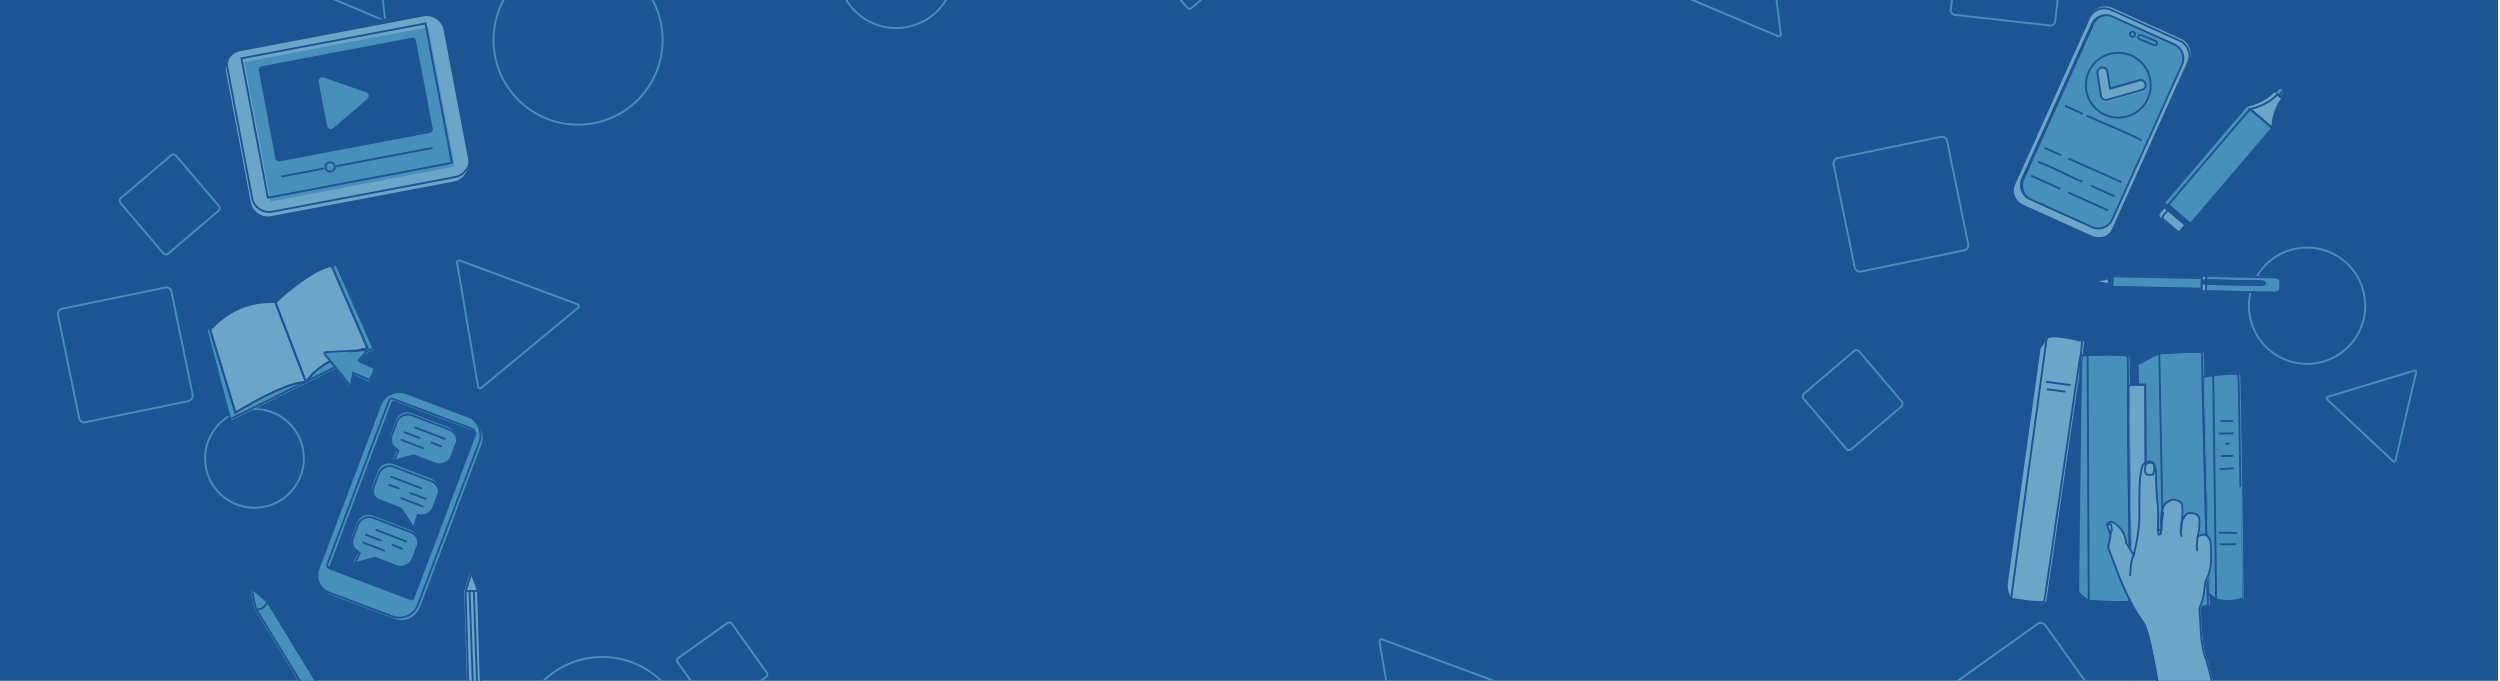 <svg id="Layer_1" data-name="Layer 1" xmlns="http://www.w3.org/2000/svg" xmlns:xlink="http://www.w3.org/1999/xlink" viewBox="0 0 1300 354"><defs><style>.cls-1,.cls-3,.cls-5,.cls-8,.cls-9{fill:none;}.cls-2{clip-path:url(#clip-path);}.cls-3{stroke:#91bcd6;}.cls-3,.cls-5,.cls-8{stroke-miterlimit:10;}.cls-4{fill:#1d5493;}.cls-5{stroke:#468fba;}.cls-6{fill:#4890bc;}.cls-7{fill:#6ca5c8;}.cls-8,.cls-9{stroke:#1d5493;}.cls-9{stroke-linecap:round;stroke-linejoin:round;}</style><clipPath id="clip-path"><rect class="cls-1" x="-1.014" width="1300" height="354"/></clipPath></defs><g class="cls-2"><path class="cls-3" d="M793.201,338.178a30.25,30.25,0,0,0,23.965,0Z"/><path class="cls-3" d="M1092.632,338.178l20.788,20.788a2.443,2.443,0,0,0,3.455,0l20.788-20.788Z"/><path class="cls-3" d="M442.058,338.178l.879,5.193a1.036,1.036,0,0,0,1.683.625l7.031-5.818Z"/><rect class="cls-4" x="-1.014" width="1300" height="354"/><path class="cls-5" d="M1016.475-13.5l-2.067,18.544a2.443,2.443,0,0,0,2.157,2.699l49.449,5.513a2.443,2.443,0,0,0,2.699-2.157L1071.456-13.5Z"/><rect class="cls-5" x="358.258" y="329.814" width="34.607" height="34.607" rx="1.547" transform="translate(-131.728 282.352) rotate(-35.471)"/><rect class="cls-5" x="1024.15" y="334.845" width="61.173" height="61.173" rx="2.735" transform="translate(-16.31 679.867) rotate(-35.471)"/><circle class="cls-5" cx="313.191" cy="385.603" r="43.972"/><circle class="cls-5" cx="300.599" cy="20.853" r="43.972"/><circle class="cls-5" cx="132.325" cy="238.353" r="25.688"/><circle class="cls-5" cx="1199.666" cy="158.973" r="30.254"/><path class="cls-5" d="M487.8-36.651H444.231a30.174,30.174,0,0,0-8.376,23.418,30.254,30.254,0,0,0,32.586,27.726A30.254,30.254,0,0,0,496.168-18.093,30.127,30.127,0,0,0,487.8-36.651Z"/><rect class="cls-5" x="944.434" y="189.084" width="37.931" height="37.931" rx="1.696" transform="translate(497.095 -660.272) rotate(49.577)"/><rect class="cls-5" x="69.249" y="87.356" width="37.931" height="37.931" rx="1.696" transform="translate(111.955 -29.776) rotate(49.577)"/><rect class="cls-5" x="958.349" y="76.055" width="60.251" height="60.251" rx="2.694" transform="translate(893.694 -883.452) rotate(78.398)"/><rect class="cls-5" x="35.042" y="154.416" width="60.251" height="60.251" rx="2.694" transform="translate(232.833 83.593) rotate(78.398)"/><path class="cls-5" d="M602.457-13.5l14.824,17.404a1.696,1.696,0,0,0,2.391.191L640.33-13.5Z"/><path class="cls-5" d="M142.522-13.5l56.219,23.758a1.036,1.036,0,0,0,1.432-1.083L197.353-13.5Z"/><path class="cls-5" d="M870.092-12.922l-5.964,4.509a1.036,1.036,0,0,0,.222,1.781l60.244,25.459a1.036,1.036,0,0,0,1.432-1.083l-3.815-30.667Z"/><polygon class="cls-6" points="1174.754 60.962 1168.445 55.579 1125.899 105.439 1126.582 106.022 1137.871 115.655 1138.517 116.206 1181.063 66.346 1174.754 60.962"/><polygon class="cls-4" points="1125.285 107.542 1125.856 108.029 1125.905 107.972 1136.052 116.631 1136.003 116.688 1136.574 117.175 1137.871 115.655 1126.582 106.022 1125.285 107.542"/><path class="cls-7" d="M1123.264,111.067a1.357,1.357,0,0,0,.151,1.913l8.084,6.898a1.357,1.357,0,0,0,1.912-.152l2.592-3.038-10.147-8.659Z"/><rect class="cls-8" x="1130.916" y="105.66" width="0.075" height="13.339" transform="translate(311.393 899.727) rotate(-49.526)"/><path class="cls-6" d="M1185.509,50.359l1.653-1.937a1.199,1.199,0,0,0-.132-1.691l-.286-.244a1.2,1.2,0,0,0-1.691.134l-1.653,1.937,1.121.957Z"/><path class="cls-7" d="M1186.384,51.106l-.875-.747-.988-.843-1.121-.957-.741-.632c-5.109,5.987-14.213,7.652-14.213,7.652l6.309,5.383,6.31,5.384S1181.275,57.093,1186.384,51.106Z"/><polygon class="cls-8" points="1176.329 62.062 1170.021 56.678 1127.474 106.539 1128.158 107.122 1139.446 116.755 1140.093 117.306 1182.639 67.446 1176.329 62.062"/><polygon class="cls-8" points="1126.861 108.642 1127.432 109.129 1127.48 109.072 1137.628 117.73 1137.579 117.787 1138.149 118.274 1139.446 116.755 1128.158 107.122 1126.861 108.642"/><path class="cls-8" d="M1124.839,112.167a1.357,1.357,0,0,0,.151,1.913l8.084,6.898a1.357,1.357,0,0,0,1.912-.152l2.592-3.038-10.147-8.659Z"/><rect class="cls-8" x="1132.492" y="106.76" width="0.075" height="13.339" transform="translate(311.109 901.311) rotate(-49.526)"/><path class="cls-8" d="M1187.084,51.459l1.653-1.937a1.199,1.199,0,0,0-.132-1.691l-.286-.244a1.2,1.2,0,0,0-1.691.134l-1.653,1.937,1.121.957Z"/><path class="cls-8" d="M1187.959,52.205l-.875-.747-.988-.843-1.121-.957-.741-.632c-5.109,5.987-14.213,7.652-14.213,7.652l6.309,5.383,6.31,5.384S1182.851,58.192,1187.959,52.205Z"/><path class="cls-4" d="M1090.751,145.516l-1.506-.032c-.266-.006-.485.123-.489.286l-.002.093c-.004.164.209.301.476.307l1.506.032.007-.343Z"/><path class="cls-7" d="M1090.758,145.227l-.006.288-.007.343-.007.343-.006.289a15.531,15.531,0,0,1,5.572,1.315l.078-3.654A15.532,15.532,0,0,1,1090.758,145.227Z"/><path class="cls-4" d="M1185.558,149.856a1.233,1.233,0,0,1-.016.15l2.34.05c.442.009.804-.161.809-.379l.074-3.441c.005-.219-.349-.403-.792-.413l-2.34-.05a1.234,1.234,0,0,1,.009.15Z"/><path class="cls-6" d="M1146.99,145.365l28.968.62c.833.018,1.498.449,1.487.962s-.695.914-1.527.896l-28.968-.62-.081,3.784,35.434.759c1.692.036,3.093-.74,3.24-1.759a1.233,1.233,0,0,0,.016-.15l.084-3.933a1.234,1.234,0,0,0-.009-.15c-.103-1.025-1.469-1.86-3.162-1.896l-35.434-.759Z"/><polygon class="cls-6" points="1098.222 143.256 1098.208 143.901 1098.118 148.134 1098.104 148.778 1144.591 149.773 1144.709 144.252 1098.222 143.256"/><path class="cls-7" d="M1144.709,144.252l-.118,5.522-.025,1.184,2.303.049.081-3.784-.151-.003c-.833-.018-1.5-.448-1.489-.96s.696-.915,1.528-.897l.151.003.048-2.247-2.303-.049Z"/><path class="cls-4" d="M1145.31,146.259c-.011.512.656.943,1.489.96l.151.003,28.968.62c.833.018,1.516-.383,1.527-.896s-.655-.944-1.487-.962l-28.968-.62-.151-.003C1146.006,145.344,1145.321,145.747,1145.31,146.259Z"/><polygon class="cls-7" points="1097.099 143.878 1097.054 145.994 1097.008 148.11 1098.118 148.134 1098.208 143.901 1097.099 143.878"/><path class="cls-4" d="M1097.048,143.876l-.66-.014-.006.289-.078,3.654-.006.289.66.014.051.026.001-.025.045-2.116.045-2.116.001-.025Z"/><path class="cls-9" d="M1091.008,145.902l-1.506-.032c-.266-.006-.485.123-.489.286l-.002.093c-.004.164.209.301.476.307l1.506.032.007-.343Z"/><path class="cls-9" d="M1091.014,145.613l-.006.288-.007.343-.007.343-.006.289a15.531,15.531,0,0,1,5.572,1.315l.078-3.654A15.532,15.532,0,0,1,1091.014,145.613Z"/><path class="cls-9" d="M1185.814,150.242a1.235,1.235,0,0,1-.016.15l2.34.05c.442.009.804-.161.809-.379l.074-3.441c.005-.219-.349-.403-.792-.412l-2.34-.05a1.234,1.234,0,0,1,.009.15Z"/><path class="cls-9" d="M1147.246,145.751l28.968.62c.833.018,1.498.449,1.487.962s-.695.914-1.527.896l-28.968-.62-.081,3.784,35.434.759c1.692.036,3.093-.74,3.24-1.759a1.235,1.235,0,0,0,.016-.15l.084-3.933a1.234,1.234,0,0,0-.009-.15c-.103-1.025-1.469-1.86-3.162-1.896l-35.434-.759Z"/><polygon class="cls-9" points="1098.478 143.642 1098.465 144.287 1098.374 148.52 1098.36 149.164 1144.847 150.16 1144.965 144.638 1098.478 143.642"/><path class="cls-9" d="M1144.965,144.638l-.118,5.522-.025,1.184,2.303.049.081-3.784-.151-.003c-.833-.018-1.5-.448-1.489-.96s.696-.915,1.528-.897l.151.003.048-2.247-2.303-.049Z"/><path class="cls-9" d="M1145.566,146.645c-.011.512.656.943,1.489.96l.151.003,28.968.62c.833.018,1.516-.383,1.527-.896s-.655-.944-1.487-.962l-28.968-.62-.151-.003C1146.262,145.73,1145.577,146.133,1145.566,146.645Z"/><polygon class="cls-9" points="1097.355 144.264 1097.31 146.38 1097.265 148.496 1098.374 148.52 1098.465 144.287 1097.355 144.264"/><path class="cls-9" d="M1097.304,144.263l-.66-.014-.006.289-.078,3.654-.006.289.66.014.051.026.001-.025.045-2.116.045-2.116.001-.025Z"/><path class="cls-6" d="M1050.197,37.776h88.151a8.007,8.007,0,0,1,8.007,8.007V81.15a8.007,8.007,0,0,1-8.007,8.007h-88.151a8.007,8.007,0,0,1-8.007-8.007V45.783a8.007,8.007,0,0,1,8.007-8.007Z" transform="translate(586.996 1035.131) rotate(-65.752)"/><path class="cls-7" d="M1052.264,106.555l35.552,16.014a8.713,8.713,0,0,0,11.523-4.366l38.984-86.549a8.713,8.713,0,0,0-4.366-11.523L1098.406,4.117a8.713,8.713,0,0,0-11.523,4.366l-38.984,86.549A8.713,8.713,0,0,0,1052.264,106.555Zm-.679-13.576,36.203-80.374A8.007,8.007,0,0,1,1098.377,8.593l32.247,14.525a8.007,8.007,0,0,1,4.012,10.589l-36.203,80.374a8.007,8.007,0,0,1-10.589,4.012l-32.247-14.525A8.007,8.007,0,0,1,1051.585,92.979Z"/><path class="cls-8" d="M1049.035,37.652h88.151a8.007,8.007,0,0,1,8.007,8.007V81.027a8.007,8.007,0,0,1-8.007,8.007h-88.151a8.007,8.007,0,0,1-8.007-8.007V45.659a8.007,8.007,0,0,1,8.007-8.007Z" transform="translate(586.424 1033.998) rotate(-65.752)"/><path class="cls-8" d="M1051.669,107.562l35.552,16.014a8.713,8.713,0,0,0,11.523-4.366l38.984-86.549a8.713,8.713,0,0,0-4.366-11.523L1097.81,5.124a8.713,8.713,0,0,0-11.523,4.366l-38.984,86.549A8.713,8.713,0,0,0,1051.669,107.562Z"/><rect class="cls-8" x="1111.522" y="19.688" width="10.399" height="2.311" rx="1.155" transform="translate(2142.448 462.868) rotate(-157.756)"/><circle class="cls-8" cx="1108.914" cy="17.842" r="1.351"/><path class="cls-8" d="M1085.012,60.097c9.476,4.416,19.571,8.084,28.75,12.974"/><path class="cls-8" d="M1073.808,55.041l9.33,4.21"/><path class="cls-8" d="M1075.499,82.372c9.288,4.383,18.647,7.999,27.669,12.486"/><path class="cls-8" d="M1063.214,76.828l8.729,3.939"/><path class="cls-8" d="M1087.351,96.576l12.285,5.544"/><path class="cls-8" d="M1059.683,84.09c8.076,2.944,15.176,7.142,23.138,10.442"/><path class="cls-8" d="M1075.541,100.102l19.131,8.634,1.433.647"/><path class="cls-8" d="M1056.151,91.352l15.2,6.86"/><circle class="cls-6" cx="1101.873" cy="43.027" r="16.869"/><circle class="cls-8" cx="1101.521" cy="44.313" r="16.869"/><path class="cls-7" d="M1093.279,52.401a2.62,2.62,0,0,1-1.036-1.718l-1.768-11.699a2.621,2.621,0,0,1,5.183-.783l1.323,8.756,15.188-4.317a2.621,2.621,0,1,1,1.433,5.042l-18.051,5.13a2.622,2.622,0,0,1-2.135-.317C1093.369,52.465,1093.323,52.433,1093.279,52.401Z"/><path class="cls-8" d="M1093.485,51.478a2.62,2.62,0,0,1-1.036-1.718l-1.768-11.699a2.621,2.621,0,1,1,5.183-.783l1.323,8.756,15.188-4.317a2.621,2.621,0,1,1,1.433,5.042L1095.757,51.89a2.622,2.622,0,0,1-2.135-.317C1093.575,51.542,1093.529,51.511,1093.485,51.478Z"/><rect class="cls-7" x="136.914" y="2.852" width="87.29" height="115.222" rx="9.027" transform="translate(154.785 249.124) rotate(-100.735)"/><rect class="cls-8" x="137.572" y="0.529" width="87.29" height="115.222" rx="9.027" transform="translate(157.849 247.016) rotate(-100.735)"/><rect class="cls-6" x="144.854" y="10.727" width="73.778" height="97.387" transform="translate(157.215 249.052) rotate(-100.735)"/><rect class="cls-8" x="143.391" y="8.807" width="73.778" height="97.387" transform="translate(157.366 245.336) rotate(-100.735)"/><path class="cls-4" d="M214.108,19.647l-78.009,14.789a1.92,1.92,0,0,0-1.529,2.244L143.231,82.368a1.92,1.92,0,0,0,2.245,1.529l78.009-14.789a1.92,1.92,0,0,0,1.529-2.244L216.352,21.176A1.92,1.92,0,0,0,214.108,19.647ZM191.008,51.407l-8.827,7.602-8.827,7.602a1.998,1.998,0,0,1-3.268-1.142l-2.17-11.446-2.17-11.446a1.998,1.998,0,0,1,2.623-2.259l10.997,3.844,10.997,3.844A1.998,1.998,0,0,1,191.008,51.407Z"/><line class="cls-8" x1="146.271" y1="91.809" x2="224.885" y2="76.905"/><circle class="cls-6" cx="171.025" cy="86.952" r="2.41"/><circle class="cls-6" cx="172.469" cy="86.678" r="2.41"/><circle class="cls-8" cx="171.722" cy="86.82" r="2.41"/><path class="cls-8" d="M159.484,199.134q.226-.112.453-.227l.002-.002-.455.226Z"/><path class="cls-8" d="M158.913,199.414q.22-.107.443-.217l.129-.064-.001-.003Z"/><path class="cls-6" d="M153.675,200.291c-12.196,3.336-30.773,15.001-30.773,15.001l-.444-1.454-12.762-41.81c.54-.636,1.088-1.242,1.641-1.824l-3.601,1.396,12.405,47.069,38.772-19.255A22.036,22.036,0,0,0,153.675,200.291Z"/><path class="cls-6" d="M191.609,181.759s-22.817,3.825-31.671,17.145l34.711-17.248-19.516-44.006-2.117,1.346,17.57,40.412Z"/><path class="cls-7" d="M190.587,179.409l-17.57-40.412-.171-.393c-10.703,1.817-28.675,18.187-29.22,19.086l15.857,41.44.455-.226c8.854-13.32,31.671-17.145,31.671-17.145Z"/><path class="cls-7" d="M143.626,157.69a40.173,40.173,0,0,0-32.29,12.514c-.553.582-1.101,1.188-1.641,1.824l12.762,41.81.444,1.454s18.577-11.665,30.773-15.001a22.036,22.036,0,0,1,5.238-.877l.571-.283Z"/><path class="cls-8" d="M159.007,198.477q.226-.112.453-.227l.002-.002-.455.226Z"/><path class="cls-8" d="M158.435,198.758q.22-.107.443-.217l.129-.064-.001-.003Z"/><path class="cls-8" d="M153.197,199.635c-12.196,3.336-30.773,15.001-30.773,15.001l-.444-1.454-12.762-41.81c.54-.636,1.088-1.242,1.641-1.824l-3.601,1.396,12.405,47.069,38.772-19.255A22.037,22.037,0,0,0,153.197,199.635Z"/><path class="cls-8" d="M191.132,181.103s-22.817,3.825-31.671,17.145l34.711-17.248-19.516-44.006-2.117,1.346L190.11,178.753Z"/><path class="cls-8" d="M190.11,178.753l-17.57-40.412-.171-.393c-10.703,1.817-28.675,18.187-29.22,19.086l15.857,41.44.455-.226c8.854-13.32,31.671-17.145,31.671-17.145Z"/><path class="cls-8" d="M143.149,157.034A40.173,40.173,0,0,0,110.859,169.548c-.553.582-1.101,1.188-1.641,1.824l12.762,41.81.444,1.454s18.577-11.665,30.773-15.001a22.037,22.037,0,0,1,5.238-.877l.571-.283Z"/><path class="cls-6" d="M186.585,188.23l3.637-4.264a.616.616,0,0,0,.086-.665.65.65,0,0,0-.605-.368l-20.327.595a.618.618,0,0,0-.476.999l12.273,15.86a.651.651,0,0,0,.662.235.617.617,0,0,0,.467-.476l1.134-5.539,7.965,3.73a.645.645,0,0,0,.498.022.614.614,0,0,0,.343-.307l2.578-5.268a.611.611,0,0,0,.026-.474.649.649,0,0,0-.335-.367Z"/><path class="cls-8" d="M186.621,187.422l3.536-4.348a.616.616,0,0,0,.071-.667.65.65,0,0,0-.613-.353l-20.307,1.072a.618.618,0,0,0-.452,1.01l12.643,15.567a.651.651,0,0,0,.667.219.617.617,0,0,0,.455-.487l1.003-5.564,8.051,3.542a.645.645,0,0,0,.498.011.614.614,0,0,0,.336-.315l2.454-5.327a.611.611,0,0,0,.015-.475.649.649,0,0,0-.344-.359Z"/><path class="cls-6" d="M1164.846,194.856c-.48-1.12-13.014.338-13.014.338l-5.578.845.11,5.609,2.624,107.155,4.365,3.011c8.451,2.028,13.352-.507,13.352-.507S1165.353,196.039,1164.846,194.856Z"/><path class="cls-6" d="M1148.987,308.803l-2.624-107.155-.448-18.285c.169-1.014-20.789.507-22.141.507-1.352,0-11.662,5.916-11.662,5.916l.169,9.803.025.526c2.144-.06,4.2-.019,4.2-.019l.438,95.41.407,8.365s8.282,10.141,8.958,11.155c.676,1.014,13.69.169,17.578.507,3.887.338,5.239-1.014,5.239-1.014Z"/><path class="cls-7" d="M1116.946,295.505l-.438-95.41s-2.056-.041-4.2.019c-2.204.061-4.501.229-4.758.657-.507.845,1.183,109.69,1.183,109.69s.093.009.252.023c1.249.113,6.831.576,8.029-.023Z"/><path class="cls-7" d="M1083.198,183.12l.392-5.574s-13.979-3.884-18.331-1.899l-4.123,5.424L1043.959,303.938s.292,6.857,2.761,7.523c2.469.666,16.188,2.64,17.203,1.409C1064.335,312.37,1082.417,183.87,1083.198,183.12Z"/><path class="cls-6" d="M1108.733,310.461s-1.69-108.845-1.183-109.69l-.169-15.211a4.618,4.618,0,0,0-2.028-.845c-1.183-.169-21.634-.338-22.31.507-.676.845-1.859,122.535-1.859,122.535s.172.186.452.475c1.052,1.082,3.728,3.689,5.463,4.089,2.197.507,20.113,1.183,20.789.507a9.384,9.384,0,0,0,1.097-2.343C1108.826,310.47,1108.733,310.461,1108.733,310.461Z"/><path class="cls-8" d="M1163.893,194.801c-.48-1.12-13.014.338-13.014.338l-5.578.845.11,5.609,2.624,107.155,4.365,3.011c8.451,2.028,13.352-.507,13.352-.507S1164.4,195.984,1163.893,194.801Z"/><path class="cls-8" d="M1148.035,308.748l-2.624-107.155-.448-18.285c.169-1.014-20.789.507-22.141.507-1.352,0-11.662,5.916-11.662,5.916l.169,9.803.025.526c2.144-.06,4.2-.019,4.2-.019l.438,95.41.407,8.365s8.282,10.141,8.958,11.155c.676,1.014,13.69.169,17.578.507,3.887.338,5.239-1.014,5.239-1.014Z"/><path class="cls-8" d="M1115.993,295.45l-.438-95.41s-2.056-.041-4.2.019c-2.204.061-4.501.229-4.758.657-.507.845,1.183,109.69,1.183,109.69s.093.009.252.023c1.249.113,6.831.576,8.029-.023Z"/><path class="cls-8" d="M1082.26,182.942l.392-5.574s-13.979-3.884-18.331-1.899l-4.123,5.424-17.177,122.866s.292,6.857,2.761,7.523c2.469.666,16.188,2.64,17.203,1.409C1063.397,312.192,1081.48,183.691,1082.26,182.942Z"/><path class="cls-8" d="M1107.78,310.407S1106.09,201.562,1106.597,200.716l-.169-15.211a4.618,4.618,0,0,0-2.028-.845c-1.183-.169-21.634-.338-22.31.507-.676.845-1.859,122.535-1.859,122.535s.172.186.452.475c1.052,1.082,3.729,3.689,5.463,4.089,2.197.507,20.113,1.183,20.789.507a9.384,9.384,0,0,0,1.097-2.343C1107.873,310.416,1107.78,310.407,1107.78,310.407Z"/><line class="cls-8" x1="1064.321" y1="175.469" x2="1045.783" y2="311.282"/><line class="cls-8" x1="1085.552" y1="184.819" x2="1086.146" y2="312.266"/><line class="cls-8" x1="1122.822" y1="183.815" x2="1125.358" y2="314.97"/><line class="cls-8" x1="1150.879" y1="195.139" x2="1152.4" y2="311.759"/><line class="cls-8" x1="1139.462" y1="308.578" x2="1131.606" y2="308.578"/><path class="cls-8" d="M1162.855,282.915s-7.507.524-8.38-.175"/><line class="cls-8" x1="1163.379" y1="277.154" x2="1153.602" y2="276.98"/><line class="cls-8" x1="1161.284" y1="218.845" x2="1154.65" y2="219.02"/><line class="cls-8" x1="1161.458" y1="225.305" x2="1153.777" y2="225.479"/><line class="cls-8" x1="1159.189" y1="230.717" x2="1157.094" y2="230.717"/><line class="cls-8" x1="1161.284" y1="237.002" x2="1154.824" y2="237.176"/><line class="cls-8" x1="1161.633" y1="243.461" x2="1154.126" y2="243.985"/><line class="cls-8" x1="1063.945" y1="198.555" x2="1076.716" y2="200.234"/><line class="cls-8" x1="1064.388" y1="202.416" x2="1074.044" y2="203.685"/><path class="cls-7" d="M1116.39,326.626c-1.153-3.293-1.646-2.799-5.269-8.726s-8.397-17.452-8.397-17.452l-5.534-14.604a3.734,3.734,0,0,1-.156-2.12l.906-4.148a4.295,4.295,0,0,0-.212-2.52l-1.25-3.105a1.81,1.81,0,0,1,1.979-2.469,3.546,3.546,0,0,1,.638.184c2.254.873,6.908,5.163,7.126,10.834l3.926,6.326s3.127-11.852,2.981-21.959.073-17.16.654-20.505,1.079-6.09,4.726-6.253c4.007-.18,3.272,9.453,3.272,9.453s.291,9.307.8,12.507.145,13.161.145,13.161l1.672,1.018.145-3.054s-.218-.291-.145-2.327.218-7.562,2.836-9.38,3.708-1.527,3.708-1.527,4.145.291,4.508,3.199a42.282,42.282,0,0,1-.291,7.998s1.825-4.148,3.651-4.148,4.975-.252,5.479,3.086-.819,9.005-.819,9.005,4.219-2.645,5.919,1.196c0,0,1.008.504,1.008,6.171s.189,9.761-2.078,14.232c-2.125,4.192-.598,7.941-3.408,14.308a6.38,6.38,0,0,0-.516,2.981l.713,11.238s.378,7.809,2.204,12.469,6.235,24.089,6.235,24.089L1125.413,372.94S1120.282,337.748,1116.39,326.626Z"/><path class="cls-8" d="M1115.772,326.472c-1.153-3.293-1.646-2.799-5.269-8.726s-8.397-17.452-8.397-17.452l-5.534-14.604a3.734,3.734,0,0,1-.156-2.12l.906-4.148a4.295,4.295,0,0,0-.212-2.52l-1.25-3.105a1.81,1.81,0,0,1,1.979-2.469,3.545,3.545,0,0,1,.638.184c2.254.873,6.908,5.163,7.126,10.834l3.926,6.326s3.127-11.852,2.981-21.959.073-17.16.654-20.505,1.079-6.09,4.726-6.253c4.007-.18,3.272,9.453,3.272,9.453s.291,9.307.8,12.507.145,13.161.145,13.161l1.672,1.018.145-3.054s-.218-.291-.145-2.327.218-7.562,2.836-9.38,3.708-1.527,3.708-1.527,4.145.291,4.508,3.199a42.282,42.282,0,0,1-.291,7.998s1.825-4.148,3.651-4.148,4.975-.252,5.479,3.086-.819,9.005-.819,9.005,4.219-2.645,5.919,1.196c0,0,1.008.504,1.008,6.171s.189,9.761-2.078,14.232c-2.125,4.192-.598,7.941-3.408,14.308a6.38,6.38,0,0,0-.516,2.981l.713,11.238s.378,7.809,2.204,12.469,6.235,24.089,6.235,24.089l-28.134,7.155S1119.664,337.594,1115.772,326.472Z"/><path class="cls-8" d="M1109.528,288.672a13.228,13.228,0,0,0-1.412,5.419c-.355,3.751-.456,5.423-.456,5.423"/><path class="cls-8" d="M1123.78,276.093s.201,2.285-1.32,1.88l-.353-2.898"/><line class="cls-8" x1="1123.925" y1="273.039" x2="1124.893" y2="266.061"/><path class="cls-8" d="M1134.676,270.775l-.652,6.843a4.759,4.759,0,0,0,.652,1.419"/><path class="cls-8" d="M1142.852,278.946s-1.233,7.187.034,7.491"/><path class="cls-8" d="M1097.297,277.476s1.53-.984.401-4.808c0,0-1.603-.474-1.894.546"/><path class="cls-8" d="M1120.08,241.289s-2.953-2.006-4.505.833c0,0-.644,4.315.946,4.694a6.492,6.492,0,0,0,3.066-.076A10.495,10.495,0,0,0,1120.08,241.289Z"/><path class="cls-7" d="M241.403,307.369l3.08-9.599,3.643,9.4,2.774,93.598a3.363,3.363,0,0,1-3.262,3.461h0a3.363,3.363,0,0,1-3.461-3.262Z"/><path class="cls-8" d="M242.084,307.429l3.08-9.599,3.643,9.4,2.774,93.598a3.363,3.363,0,0,1-3.262,3.461h0a3.363,3.363,0,0,1-3.461-3.262Z"/><line class="cls-8" x1="248.807" y1="307.23" x2="242.084" y2="307.429"/><line class="cls-8" x1="244.145" y1="307.309" x2="247.638" y2="404.229"/><line class="cls-8" x1="246.381" y1="307.045" x2="249.779" y2="403.919"/><rect class="cls-6" x="180.29" y="207.72" width="55.937" height="111.392" rx="10.303" transform="translate(310.074 583.406) rotate(-159.32)"/><rect class="cls-4" x="185.853" y="213.395" width="47.14" height="93.874" rx="1.285" transform="translate(313.417 577.847) rotate(-159.32)"/><rect class="cls-8" x="179.185" y="206.486" width="55.937" height="111.392" rx="10.303" transform="translate(308.37 580.628) rotate(-159.32)"/><rect class="cls-8" x="184.748" y="212.161" width="47.14" height="93.874" rx="1.285" transform="translate(311.713 575.069) rotate(-159.32)"/><path class="cls-6" d="M196.552,244.941l-2.583,6.737a6.174,6.174,0,0,0,3.555,7.976l11.162,4.28,6.245,9.636,1.972-6.485a6.176,6.176,0,0,0,7.981-3.553l2.583-6.737a6.176,6.176,0,0,0-3.56-7.978l-19.379-7.43A6.174,6.174,0,0,0,196.552,244.941Z"/><path class="cls-9" d="M196.952,246.347l-2.583,6.737a6.174,6.174,0,0,0,3.555,7.976l11.162,4.28,6.245,9.636,1.972-6.485a6.176,6.176,0,0,0,7.981-3.553l2.583-6.737a6.176,6.176,0,0,0-3.56-7.978l-19.379-7.43A6.174,6.174,0,0,0,196.952,246.347Z"/><line class="cls-9" x1="218.96" y1="253.886" x2="203.477" y2="247.949"/><line class="cls-9" x1="219.79" y1="263.349" x2="208.742" y2="259.113"/><line class="cls-9" x1="221.319" y1="259.363" x2="213.544" y2="256.382"/><line class="cls-9" x1="207.373" y1="254.016" x2="202.441" y2="252.125"/><path class="cls-6" d="M216.745,283.529l-2.583,6.737a6.174,6.174,0,0,1-7.976,3.555l-11.162-4.28-11.086,2.991,2.869-6.141a6.175,6.175,0,0,1-3.56-7.978l2.583-6.737a6.176,6.176,0,0,1,7.981-3.553l19.379,7.43A6.174,6.174,0,0,1,216.745,283.529Z"/><path class="cls-9" d="M217.103,284.702l-2.586,6.743a6.18,6.18,0,0,1-7.983,3.558l-11.172-4.284-11.097,2.994,2.872-6.147a6.181,6.181,0,0,1-3.563-7.985l2.586-6.743a6.181,6.181,0,0,1,7.988-3.556l19.397,7.437A6.18,6.18,0,0,1,217.103,284.702Z"/><line class="cls-9" x1="195.676" y1="275.587" x2="211.173" y2="281.529"/><line class="cls-9" x1="188.725" y1="282.075" x2="199.784" y2="286.315"/><line class="cls-9" x1="190.255" y1="278.085" x2="198.037" y2="281.068"/><line class="cls-9" x1="204.214" y1="283.437" x2="209.15" y2="285.33"/><path class="cls-6" d="M236.89,230.235l-2.583,6.737a6.174,6.174,0,0,1-7.976,3.555l-11.162-4.28-11.086,2.991,2.869-6.141a6.176,6.176,0,0,1-3.56-7.978l2.583-6.737a6.176,6.176,0,0,1,7.981-3.553l19.379,7.43A6.174,6.174,0,0,1,236.89,230.235Z"/><path class="cls-9" d="M237.248,231.408l-2.586,6.743a6.18,6.18,0,0,1-7.983,3.558l-11.172-4.284L204.41,240.42l2.872-6.147a6.181,6.181,0,0,1-3.563-7.985l2.586-6.743a6.181,6.181,0,0,1,7.988-3.556l19.397,7.437A6.18,6.18,0,0,1,237.248,231.408Z"/><line class="cls-9" x1="215.821" y1="222.292" x2="231.318" y2="228.234"/><line class="cls-9" x1="208.87" y1="228.781" x2="219.929" y2="233.021"/><line class="cls-9" x1="210.4" y1="224.791" x2="218.182" y2="227.774"/><line class="cls-9" x1="224.359" y1="230.143" x2="229.295" y2="232.035"/><path class="cls-5" d="M237.67,136.582l10.917,64.485a1.036,1.036,0,0,0,1.682.625l50.387-41.697a1.036,1.036,0,0,0-.3-1.77l-61.304-22.788A1.036,1.036,0,0,0,237.67,136.582Z"/><path class="cls-5" d="M1210.026,207.639l34.403,32.231a.747.747,0,0,0,1.238-.375l10.711-45.91a.747.747,0,0,0-.944-.885l-45.115,13.678A.747.747,0,0,0,1210.026,207.639Z"/><path class="cls-5" d="M717.353,333.616l10.917,64.485a1.036,1.036,0,0,0,1.682.625l50.387-41.697a1.036,1.036,0,0,0-.3-1.77l-61.304-22.788A1.036,1.036,0,0,0,717.353,333.616Z"/><path class="cls-6" d="M132.349,316.689l-2.218-10.582,8.38,6.832,52.213,85.789a3.607,3.607,0,0,1-1.206,4.957l0,0a3.607,3.607,0,0,1-4.957-1.206Z"/><path class="cls-8" d="M133.016,316.384l-2.218-10.582,8.38,6.832,52.213,85.789a3.607,3.607,0,0,1-1.206,4.957l0,0a3.607,3.607,0,0,1-4.957-1.206Z"/><path class="cls-8" d="M132.86,316.543s3.929,1.797,6.163-3.751"/></g></svg>